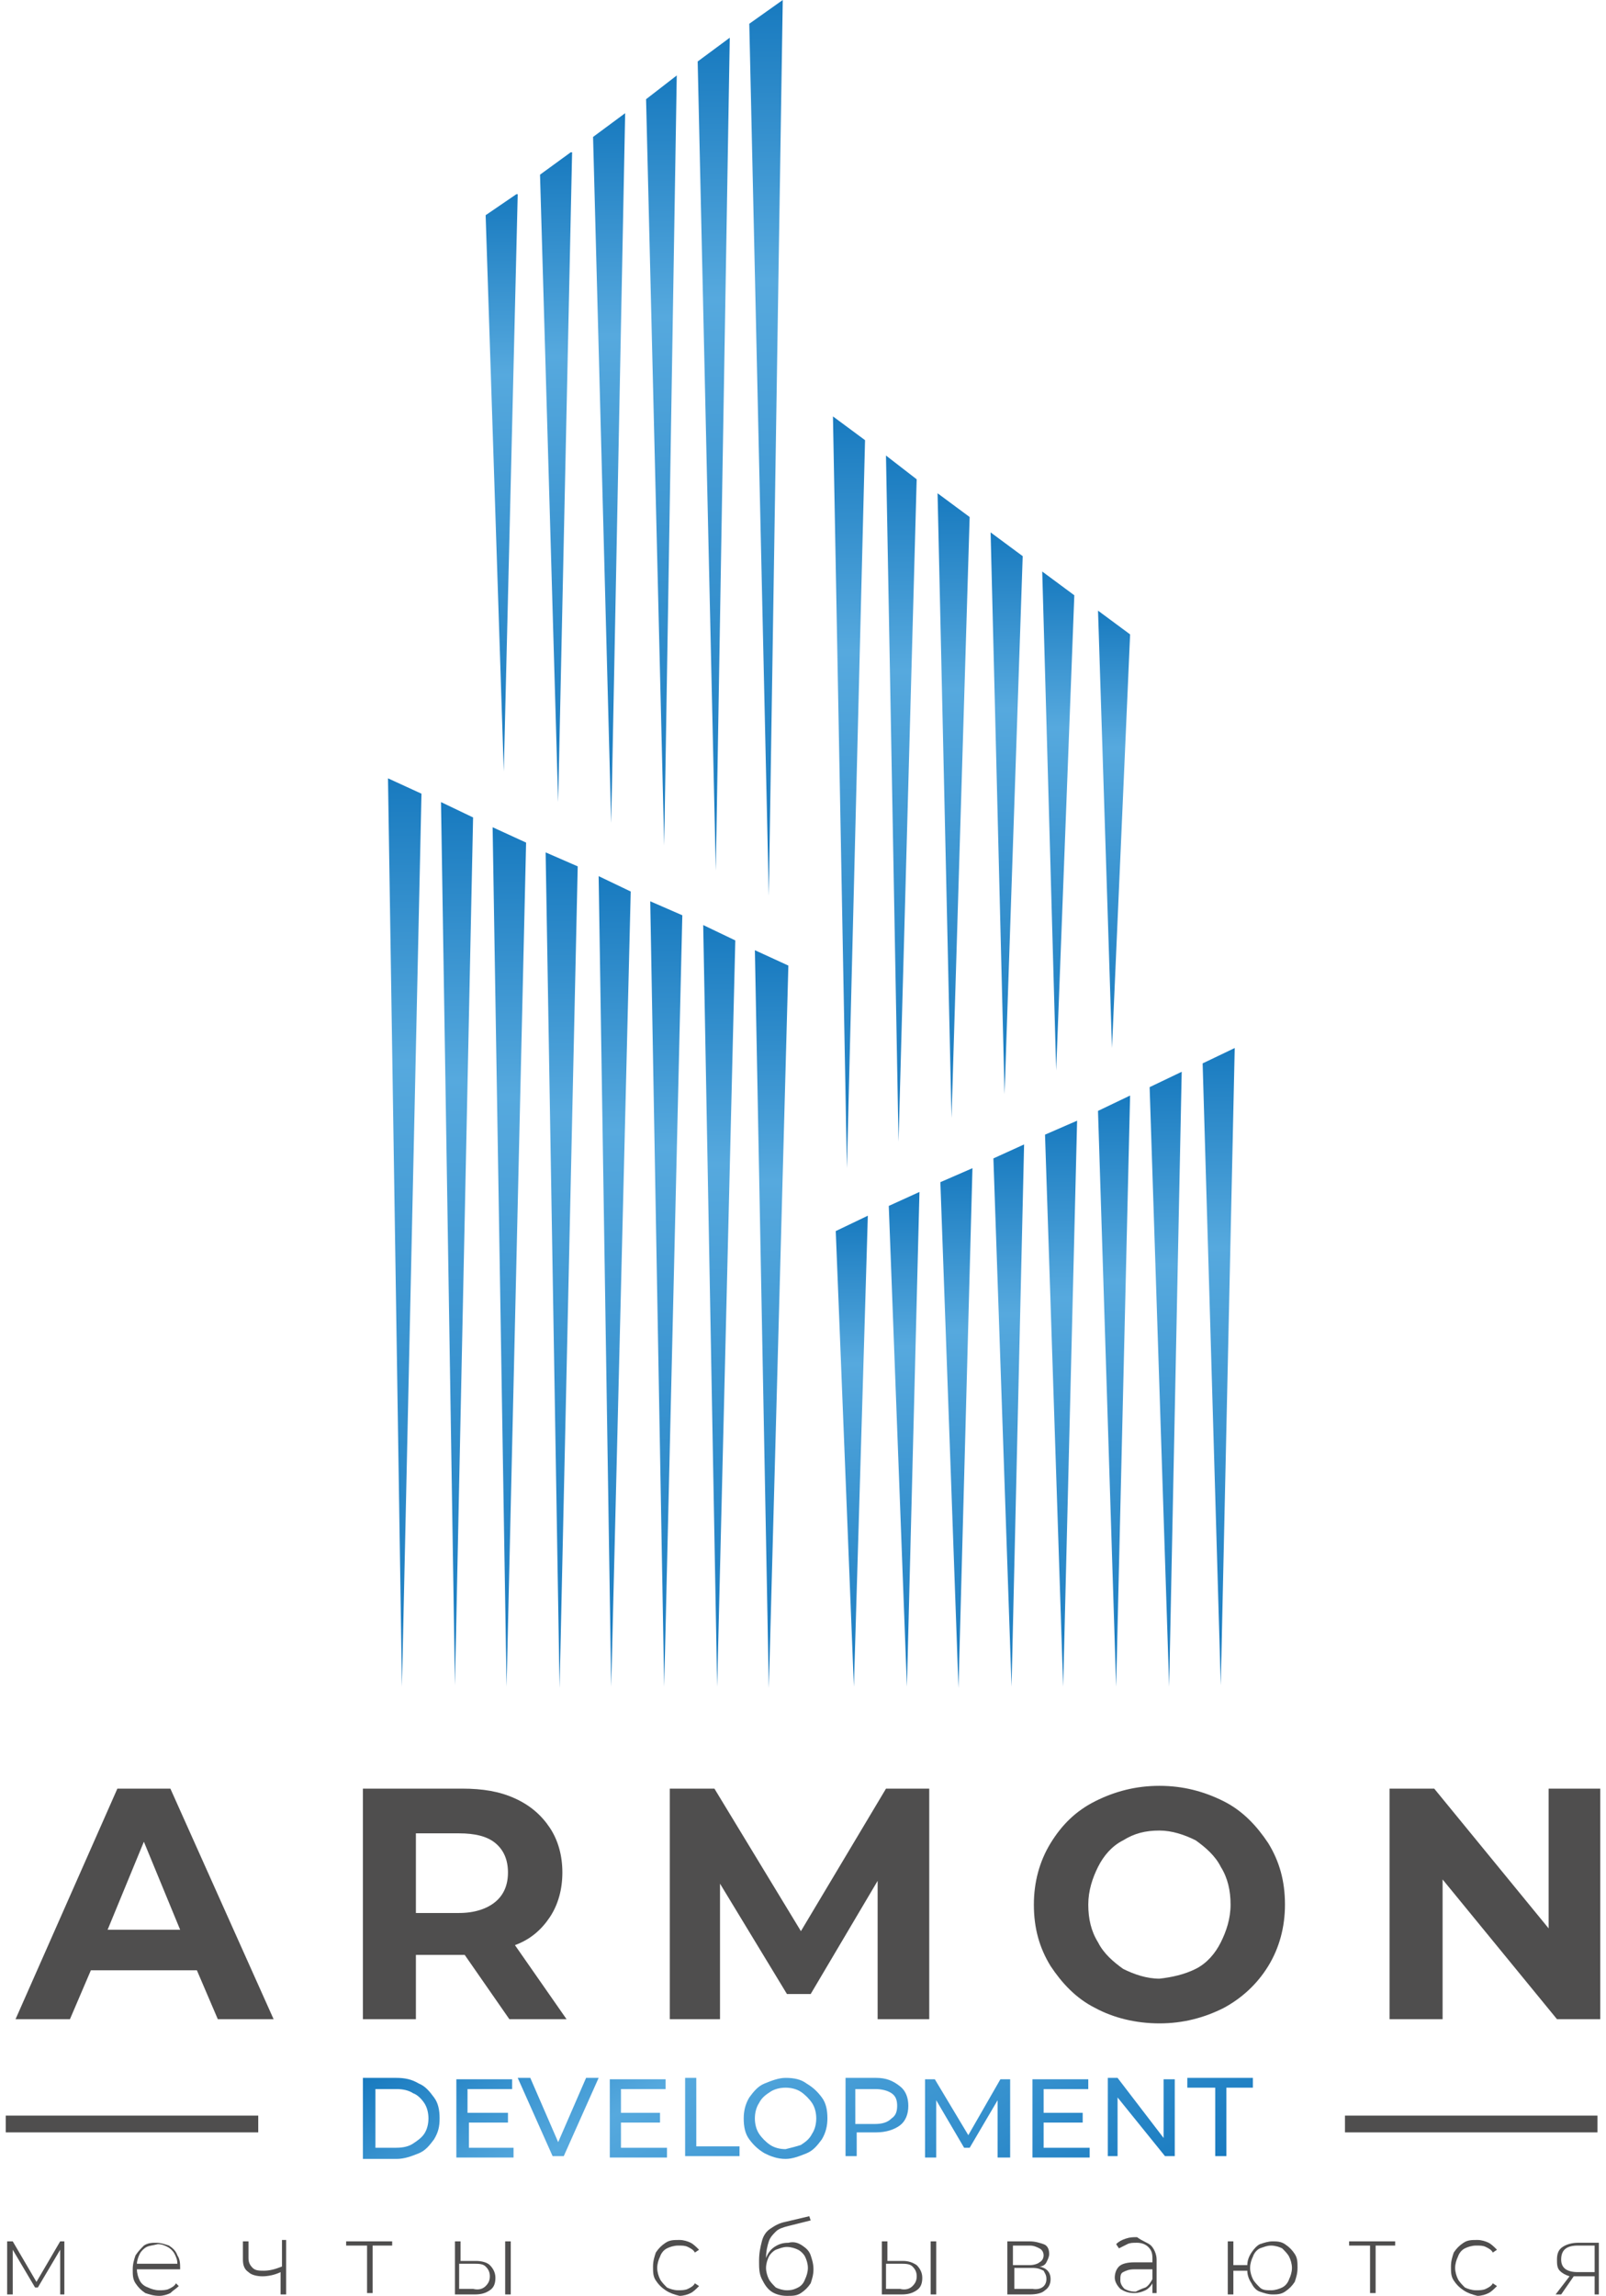 <svg width="261" height="373" viewBox="0 0 261 373" fill="none" xmlns="http://www.w3.org/2000/svg">
<path d="M92.976 24.746L90.709 130.312L87.762 28.378L92.749 24.746H92.976Z" fill="url(#paint0_linear_2869_20760)"/>
<path d="M84.138 31.557L81.871 125.318L78.924 34.962L83.911 31.557H84.138Z" fill="url(#paint1_linear_2869_20760)"/>
<path d="M101.597 18.389L99.33 133.717L96.383 22.248L101.597 18.389Z" fill="url(#paint2_linear_2869_20760)"/>
<path d="M109.984 12.259L107.943 137.35L104.996 16.119L109.984 12.259Z" fill="url(#paint3_linear_2869_20760)"/>
<path d="M118.597 6.129L116.33 141.436L113.383 9.989L118.597 6.129Z" fill="url(#paint4_linear_2869_20760)"/>
<path d="M127.21 0L124.943 145.522L121.77 3.859L127.21 0Z" fill="url(#paint5_linear_2869_20760)"/>
<path d="M166.431 185.932L164.391 274.017L161.443 188.202L166.431 185.932Z" fill="url(#paint6_linear_2869_20760)"/>
<path d="M200.661 170.268L198.394 273.791L195.447 172.765L200.661 170.268Z" fill="url(#paint7_linear_2869_20760)"/>
<path d="M149.427 193.651L147.387 274.018L144.439 195.922L149.427 193.651Z" fill="url(#paint8_linear_2869_20760)"/>
<path d="M183.658 177.987L181.391 274.018L178.443 180.484L183.658 177.987Z" fill="url(#paint9_linear_2869_20760)"/>
<path d="M192.046 174.128L190.006 274.018L186.832 176.625L192.046 174.128Z" fill="url(#paint10_linear_2869_20760)"/>
<path d="M175.046 182.073L172.779 274.018L169.832 184.343L175.046 182.073Z" fill="url(#paint11_linear_2869_20760)"/>
<path d="M141.036 197.511L138.769 274.018L135.822 200.008L141.036 197.511Z" fill="url(#paint12_linear_2869_20760)"/>
<path d="M158.038 189.792L155.771 274.245L152.824 192.062L158.038 189.792Z" fill="url(#paint13_linear_2869_20760)"/>
<path d="M128.121 156.874L124.947 274.245L122.68 154.377L128.121 156.874Z" fill="url(#paint14_linear_2869_20760)"/>
<path d="M119.497 152.787L116.55 274.018L114.283 150.29L119.497 152.787Z" fill="url(#paint15_linear_2869_20760)"/>
<path d="M110.888 148.701L107.941 274.018L105.674 146.43L110.888 148.701Z" fill="url(#paint16_linear_2869_20760)"/>
<path d="M102.503 144.842L99.329 274.018L97.289 142.344L102.503 144.842Z" fill="url(#paint17_linear_2869_20760)"/>
<path d="M93.888 140.755L90.941 274.245L88.674 138.485L93.888 140.755Z" fill="url(#paint18_linear_2869_20760)"/>
<path d="M85.499 136.895L82.326 274.018L80.059 134.398L85.499 136.895Z" fill="url(#paint19_linear_2869_20760)"/>
<path d="M76.884 132.809L73.937 273.791L71.67 130.312L76.884 132.809Z" fill="url(#paint20_linear_2869_20760)"/>
<path d="M68.496 128.949L65.322 274.018L63.055 126.452L68.496 128.949Z" fill="url(#paint21_linear_2869_20760)"/>
<path d="M174.593 96.712L171.646 173.901L169.379 92.853L174.593 96.712Z" fill="url(#paint22_linear_2869_20760)"/>
<path d="M183.661 103.069L180.714 170.268L178.447 99.21L183.661 103.069Z" fill="url(#paint23_linear_2869_20760)"/>
<path d="M166.204 90.356L163.257 177.76L160.99 86.496L166.204 90.356Z" fill="url(#paint24_linear_2869_20760)"/>
<path d="M157.583 83.999L154.636 181.619L152.369 80.139L157.583 83.999Z" fill="url(#paint25_linear_2869_20760)"/>
<path d="M148.974 77.869L146.027 185.479L143.986 74.01L148.974 77.869Z" fill="url(#paint26_linear_2869_20760)"/>
<path d="M140.583 71.512L137.636 189.792L135.369 67.653L140.583 71.512Z" fill="url(#paint27_linear_2869_20760)"/>
<path d="M31.997 320.104H14.768L11.367 328.05H2.525L19.075 290.591H27.69L44.466 328.05H35.398L31.997 320.104ZM29.277 313.52L23.382 299.218L17.488 313.52H29.277ZM82.779 328.05L75.525 317.607H75.071H67.59V328.05H58.975V290.591H75.071C78.472 290.591 81.192 291.045 83.686 292.18C86.18 293.315 87.993 294.904 89.354 296.947C90.714 298.991 91.394 301.488 91.394 304.212C91.394 306.936 90.714 309.434 89.354 311.477C87.993 313.52 86.18 315.109 83.686 316.017L92.074 328.05H82.779ZM80.512 299.445C79.152 298.31 77.112 297.856 74.618 297.856H67.59V310.796H74.618C77.112 310.796 79.152 310.115 80.512 308.98C81.872 307.845 82.552 306.255 82.552 304.212C82.552 302.169 81.872 300.58 80.512 299.445ZM142.629 328.05V305.574L131.747 323.963H127.893L117.012 306.028V328.05H108.85V290.591H116.105L130.161 313.747L143.99 290.591H151.017V328.05H142.629ZM177.995 326.234C174.822 324.644 172.554 322.147 170.741 319.423C168.927 316.471 168.02 313.293 168.02 309.434C168.02 305.801 168.927 302.396 170.741 299.445C172.554 296.493 174.822 294.223 177.995 292.634C181.169 291.045 184.57 290.137 188.424 290.137C192.278 290.137 195.678 291.045 198.852 292.634C202.026 294.223 204.293 296.72 206.107 299.445C207.921 302.396 208.827 305.574 208.827 309.434C208.827 313.066 207.921 316.471 206.107 319.423C204.293 322.374 201.799 324.644 198.852 326.234C195.678 327.823 192.278 328.731 188.424 328.731C184.57 328.731 180.943 327.823 177.995 326.234ZM194.318 319.877C196.132 318.969 197.492 317.38 198.399 315.563C199.306 313.747 199.986 311.704 199.986 309.434C199.986 307.164 199.532 305.12 198.399 303.304C197.492 301.488 195.905 300.126 194.318 298.991C192.505 298.083 190.464 297.401 188.424 297.401C186.157 297.401 184.343 297.856 182.529 298.991C180.716 299.899 179.356 301.488 178.449 303.304C177.542 305.12 176.862 307.164 176.862 309.434C176.862 311.704 177.315 313.747 178.449 315.563C179.356 317.38 180.943 318.742 182.529 319.877C184.343 320.785 186.383 321.466 188.424 321.466C190.464 321.239 192.505 320.785 194.318 319.877ZM260.063 290.591V328.05H253.035L234.445 305.347V328.05H225.83V290.591H233.085L251.675 313.293V290.591H260.063Z" fill="#4F4E4E"/>
<path d="M59.201 337.584H64.415C65.776 337.584 66.909 337.812 68.043 338.493C69.176 338.947 69.856 339.855 70.537 340.763C71.217 341.671 71.443 342.806 71.443 344.168C71.443 345.53 71.217 346.438 70.537 347.574C69.856 348.482 69.176 349.39 68.043 349.844C66.909 350.298 65.776 350.752 64.415 350.752H58.975V337.584H59.201ZM64.415 348.936C65.549 348.936 66.456 348.709 67.136 348.255C67.816 347.801 68.496 347.347 68.95 346.665C69.403 345.984 69.63 345.076 69.63 344.168C69.63 343.26 69.403 342.352 68.95 341.671C68.496 340.99 67.816 340.309 67.136 340.082C66.456 339.628 65.549 339.401 64.415 339.401H61.015V348.936H64.415ZM83.459 348.936V350.525H74.164V337.812H83.232V339.401H75.978V343.26H82.552V344.849H76.204V348.936H83.459ZM97.288 337.584L91.62 350.298H89.806L84.139 337.584H86.179L90.713 348.028L95.248 337.584H97.288ZM108.396 348.936V350.525H99.102V337.812H108.17V339.401H100.915V343.26H107.263V344.849H100.915V348.936H108.396ZM111.344 337.584H113.157V348.709H120.185V350.298H111.344V337.584ZM124.266 349.844C123.132 349.163 122.452 348.482 121.772 347.574C121.092 346.665 120.865 345.53 120.865 344.168C120.865 343.033 121.092 341.898 121.772 340.763C122.452 339.855 123.132 338.947 124.266 338.493C125.399 338.039 126.533 337.584 127.666 337.584C129.027 337.584 130.16 337.812 131.067 338.493C132.2 339.174 132.881 339.855 133.561 340.763C134.241 341.671 134.467 342.806 134.467 344.168C134.467 345.303 134.241 346.438 133.561 347.574C132.881 348.482 132.2 349.39 131.067 349.844C129.933 350.298 128.8 350.752 127.666 350.752C126.306 350.752 125.173 350.298 124.266 349.844ZM130.16 348.482C130.84 348.028 131.52 347.574 131.974 346.665C132.427 345.984 132.654 345.076 132.654 344.168C132.654 343.26 132.427 342.352 131.974 341.671C131.52 340.99 130.84 340.309 130.16 339.855C129.48 339.401 128.573 339.174 127.666 339.174C126.76 339.174 125.853 339.401 125.173 339.855C124.492 340.309 123.812 340.763 123.359 341.671C122.906 342.352 122.679 343.26 122.679 344.168C122.679 345.076 122.906 345.984 123.359 346.665C123.812 347.347 124.492 348.028 125.173 348.482C125.853 348.936 126.76 349.163 127.666 349.163C128.573 348.936 129.48 348.709 130.16 348.482ZM146.256 338.947C147.163 339.628 147.616 340.763 147.616 342.125C147.616 343.487 147.163 344.622 146.256 345.303C145.349 345.984 143.989 346.438 142.402 346.438H139.228V350.298H137.415V337.584H142.402C143.989 337.584 145.123 338.039 146.256 338.947ZM144.896 344.168C145.576 343.714 145.803 343.033 145.803 342.125C145.803 341.217 145.576 340.536 144.896 340.082C144.216 339.628 143.309 339.401 142.175 339.401H139.002V345.076H142.175C143.309 345.076 144.216 344.849 144.896 344.168ZM162.126 350.525V341.217L157.591 348.936H156.685L152.151 341.217V350.525H150.337V337.812H151.924L157.365 346.892L162.579 337.812H164.166V350.525H162.126ZM177.088 348.936V350.525H167.793V337.812H176.861V339.401H169.607V343.26H175.955V344.849H169.607V348.936H177.088ZM190.917 337.584V350.298H189.33L181.622 340.763V350.298H180.035V337.584H181.622L189.103 347.347V337.812H190.917V337.584ZM197.265 339.174H192.957V337.584H203.613V339.174H199.305V350.298H197.492V339.174H197.265Z" fill="url(#paint28_linear_2869_20760)"/>
<path d="M259.612 343.715H218.578V346.439H259.612V343.715Z" fill="#4F4E4E"/>
<path d="M41.969 343.715H0.936V346.439H41.969V343.715Z" fill="#4F4E4E"/>
<path d="M10.459 364.146V372.773H9.779V365.508L6.152 371.638H5.698L2.071 365.508V372.773H1.164V364.146H2.071L5.925 370.73L9.779 364.146H10.459Z" fill="#4F4E4E"/>
<path d="M29.505 368.686H22.25C22.25 369.367 22.477 370.048 22.704 370.502C22.93 370.956 23.384 371.41 24.064 371.637C24.517 371.864 25.198 372.091 25.878 372.091C26.331 372.091 27.011 372.091 27.465 371.864C27.918 371.637 28.372 371.41 28.598 370.956L29.052 371.41C28.598 371.864 28.145 372.091 27.691 372.545C27.238 372.772 26.558 372.999 25.878 372.999C24.971 372.999 24.291 372.772 23.611 372.545C22.93 372.091 22.477 371.637 22.024 370.956C21.57 370.275 21.57 369.594 21.57 368.686C21.57 367.778 21.797 367.097 22.024 366.416C22.477 365.735 22.93 365.281 23.384 364.827C24.064 364.373 24.744 364.373 25.424 364.373C26.104 364.373 26.785 364.6 27.465 364.827C28.145 365.281 28.598 365.735 28.825 366.416C29.278 367.097 29.278 367.778 29.278 368.686H29.505ZM23.837 365.054C23.384 365.281 22.93 365.735 22.704 366.189C22.477 366.643 22.25 367.324 22.25 367.778H28.825C28.825 367.097 28.598 366.643 28.372 366.189C28.145 365.735 27.691 365.281 27.238 365.054C26.785 364.827 26.331 364.6 25.651 364.6C24.744 364.827 24.291 364.827 23.837 365.054Z" fill="#4F4E4E"/>
<path d="M46.504 364.145V372.772H45.598V369.14C44.691 369.594 43.557 369.821 42.65 369.821C41.744 369.821 40.837 369.594 40.383 369.14C39.703 368.686 39.477 368.005 39.477 367.097V364.145H40.383V366.87C40.383 367.551 40.61 368.005 41.063 368.459C41.517 368.913 42.197 368.913 42.877 368.913C43.784 368.913 44.691 368.686 45.824 368.232V363.918H46.504V364.145Z" fill="#4F4E4E"/>
<path d="M63.96 364.828H60.559V372.546H59.653V364.828H56.252V364.146H63.733V364.828H63.96Z" fill="#4F4E4E"/>
<path d="M79.605 368.006C80.058 368.46 80.512 369.141 80.512 370.049C80.512 370.957 80.285 371.638 79.605 372.092C78.925 372.546 78.245 372.773 77.111 372.773H73.938V364.146H74.844V367.325H77.338C78.245 367.325 79.152 367.552 79.605 368.006ZM78.925 371.411C79.378 370.957 79.605 370.503 79.605 369.822C79.605 369.141 79.378 368.687 78.925 368.233C78.472 367.779 77.791 367.779 76.885 367.779H74.618V371.865H76.885C77.791 372.092 78.472 371.865 78.925 371.411ZM82.099 364.146H83.006V372.773H82.099V364.146Z" fill="#4F4E4E"/>
<path d="M108.167 372.091C107.487 371.637 107.034 371.183 106.58 370.502C106.127 369.821 106.127 369.14 106.127 368.232C106.127 367.324 106.354 366.643 106.58 365.962C107.034 365.281 107.487 364.827 108.167 364.372C108.847 363.918 109.528 363.918 110.434 363.918C111.114 363.918 111.795 364.145 112.248 364.372C112.701 364.6 113.155 365.054 113.608 365.508L112.928 365.962C112.701 365.508 112.248 365.281 111.795 365.054C111.341 364.827 110.888 364.827 110.208 364.827C109.528 364.827 108.847 365.054 108.394 365.281C107.941 365.508 107.487 365.962 107.26 366.643C107.034 367.097 106.807 367.778 106.807 368.459C106.807 369.14 107.034 369.821 107.26 370.275C107.487 370.729 107.941 371.183 108.394 371.637C108.847 371.864 109.528 372.091 110.208 372.091C110.661 372.091 111.341 372.091 111.795 371.864C112.248 371.637 112.701 371.41 112.928 370.956L113.608 371.41C113.155 371.864 112.701 372.318 112.248 372.545C111.795 372.772 111.114 372.999 110.434 372.999C109.528 372.772 108.847 372.545 108.167 372.091Z" fill="#4F4E4E"/>
<path d="M130.387 364.827C131.067 365.281 131.521 365.735 131.747 366.416C131.974 367.097 132.201 367.778 132.201 368.686C132.201 369.595 131.974 370.276 131.747 370.957C131.294 371.638 130.841 372.092 130.161 372.546C129.48 373 128.8 373 127.893 373C126.987 373 126.08 372.773 125.4 372.319C124.72 371.865 124.266 371.184 123.813 370.276C123.359 369.368 123.359 368.459 123.359 367.324C123.359 365.962 123.586 365.054 123.813 364.146C124.039 363.238 124.493 362.557 125.173 362.103C125.853 361.649 126.533 361.195 127.667 360.968L131.521 360.06L131.747 360.741L128.12 361.649C127.213 361.876 126.533 362.103 126.08 362.557C125.626 363.011 125.173 363.465 124.946 364.146C124.72 364.827 124.493 365.735 124.493 366.87C124.72 366.189 125.173 365.508 125.853 365.054C126.533 364.6 127.213 364.373 128.12 364.373C129.027 364.146 129.707 364.373 130.387 364.827ZM129.707 371.638C130.161 371.411 130.614 370.957 130.841 370.276C131.067 369.822 131.294 369.141 131.294 368.459C131.294 367.778 131.067 367.097 130.841 366.643C130.614 366.189 130.161 365.735 129.707 365.508C129.254 365.281 128.574 365.054 127.893 365.054C127.213 365.054 126.76 365.281 126.08 365.508C125.626 365.735 125.173 366.189 124.946 366.643C124.72 367.097 124.493 367.778 124.493 368.459C124.493 369.141 124.72 369.822 124.946 370.276C125.173 370.73 125.626 371.184 126.08 371.638C126.533 371.865 127.213 372.092 127.893 372.092C128.8 372.092 129.254 371.865 129.707 371.638Z" fill="#4F4E4E"/>
<path d="M148.978 368.006C149.432 368.46 149.885 369.141 149.885 370.049C149.885 370.957 149.658 371.638 148.978 372.092C148.298 372.546 147.618 372.773 146.484 372.773H143.311V364.146H144.217V367.325H146.711C147.618 367.325 148.298 367.552 148.978 368.006ZM148.298 371.411C148.751 370.957 148.978 370.503 148.978 369.822C148.978 369.141 148.751 368.687 148.298 368.233C147.845 367.779 147.165 367.779 146.258 367.779H143.991V371.865H146.258C147.165 372.092 147.845 371.865 148.298 371.411ZM151.245 364.146H152.152V372.773H151.245V364.146Z" fill="#4F4E4E"/>
<path d="M170.737 370.276C170.737 370.957 170.51 371.638 169.83 372.092C169.377 372.546 168.47 372.773 167.336 372.773H163.709V364.146H167.336C168.243 364.146 168.923 364.373 169.603 364.6C170.283 364.827 170.51 365.508 170.51 366.189C170.51 366.644 170.283 367.098 170.057 367.552C169.83 368.006 169.377 368.233 168.923 368.233C170.057 368.46 170.737 369.141 170.737 370.276ZM164.616 368.006H167.336C168.016 368.006 168.696 367.779 168.923 367.552C169.377 367.325 169.603 366.871 169.603 366.416C169.603 365.962 169.377 365.508 168.923 365.281C168.47 365.054 168.016 364.827 167.336 364.827H164.616V368.006ZM170.057 370.276C170.057 369.595 169.83 369.368 169.603 368.914C169.15 368.687 168.696 368.46 167.79 368.46H164.843V371.865H167.79C169.15 372.092 170.057 371.411 170.057 370.276Z" fill="#4F4E4E"/>
<path d="M187.06 364.826C187.514 365.281 187.967 366.189 187.967 367.097V372.545H187.287V370.956C187.06 371.41 186.607 371.864 186.154 372.091C185.7 372.318 185.02 372.545 184.34 372.545C183.433 372.545 182.753 372.318 182.073 371.864C181.619 371.41 181.166 370.729 181.166 370.048C181.166 369.367 181.393 368.686 181.846 368.232C182.3 367.778 183.206 367.551 184.34 367.551H187.287V366.87C187.287 365.962 187.06 365.508 186.607 365.054C186.154 364.599 185.473 364.372 184.793 364.372C184.113 364.372 183.66 364.372 183.206 364.599C182.753 364.826 182.3 365.053 181.846 365.281L181.393 364.599C181.846 364.145 182.3 363.918 182.98 363.691C183.66 363.464 184.113 363.464 184.793 363.464C185.7 364.145 186.607 364.372 187.06 364.826ZM186.154 371.637C186.607 371.41 187.06 370.729 187.287 370.275V368.686H184.34C183.433 368.686 182.98 368.913 182.526 369.14C182.073 369.367 182.073 369.821 182.073 370.502C182.073 370.956 182.3 371.41 182.753 371.864C183.206 372.091 183.66 372.318 184.567 372.318C185.02 372.091 185.473 371.864 186.154 371.637Z" fill="#4F4E4E"/>
<path d="M208.828 364.601C209.508 365.055 209.962 365.509 210.415 366.19C210.868 366.871 210.868 367.552 210.868 368.46C210.868 369.368 210.642 370.049 210.415 370.73C209.962 371.411 209.508 371.865 208.828 372.319C208.148 372.773 207.468 372.773 206.788 372.773C206.108 372.773 205.428 372.546 204.747 372.319C204.067 372.092 203.614 371.411 203.387 370.957C202.934 370.276 202.707 369.595 202.707 368.914H200.44V372.773H199.533V364.146H200.44V368.006H202.707C202.707 367.325 202.934 366.644 203.387 365.963C203.841 365.282 204.294 364.828 204.747 364.601C205.428 364.374 206.108 364.146 206.788 364.146C207.468 364.146 208.148 364.147 208.828 364.601ZM208.375 371.638C208.828 371.411 209.282 370.957 209.508 370.276C209.735 369.822 209.962 369.141 209.962 368.46C209.962 367.779 209.735 367.098 209.508 366.644C209.282 366.19 208.828 365.736 208.375 365.282C207.921 365.055 207.241 364.828 206.561 364.828C205.881 364.828 205.428 365.055 204.747 365.282C204.294 365.509 203.841 365.963 203.614 366.644C203.387 367.098 203.16 367.779 203.16 368.46C203.16 369.141 203.387 369.822 203.614 370.276C203.841 370.73 204.294 371.184 204.747 371.638C205.201 372.092 205.881 372.092 206.561 372.092C207.241 372.092 207.921 371.865 208.375 371.638Z" fill="#4F4E4E"/>
<path d="M226.962 364.828H223.561V372.546H222.654V364.828H219.254V364.146H226.735V364.828H226.962Z" fill="#4F4E4E"/>
<path d="M237.843 372.091C237.163 371.637 236.71 371.183 236.256 370.502C235.803 369.821 235.803 369.14 235.803 368.232C235.803 367.324 236.029 366.643 236.256 365.962C236.71 365.281 237.163 364.827 237.843 364.372C238.523 363.918 239.203 363.918 240.11 363.918C240.79 363.918 241.47 364.145 241.924 364.372C242.377 364.6 242.831 365.054 243.284 365.508L242.604 365.962C242.377 365.508 241.924 365.281 241.47 365.054C241.017 364.827 240.564 364.827 239.883 364.827C239.203 364.827 238.523 365.054 238.07 365.281C237.616 365.508 237.163 365.962 236.936 366.643C236.71 367.097 236.483 367.778 236.483 368.459C236.483 369.14 236.71 369.821 236.936 370.275C237.163 370.729 237.616 371.183 238.07 371.637C238.523 371.864 239.203 372.091 239.883 372.091C240.337 372.091 241.017 372.091 241.47 371.864C241.924 371.637 242.377 371.41 242.604 370.956L243.284 371.41C242.831 371.864 242.377 372.318 241.924 372.545C241.47 372.772 240.79 372.999 240.11 372.999C239.203 372.772 238.523 372.545 237.843 372.091Z" fill="#4F4E4E"/>
<path d="M259.835 364.146V372.773H259.154V369.822H256.207C255.981 369.822 255.981 369.822 255.754 369.822L253.713 372.773H252.807L255.074 369.822C254.394 369.595 253.94 369.368 253.487 368.914C253.033 368.46 253.033 367.779 253.033 367.098C253.033 366.189 253.26 365.508 253.94 365.054C254.62 364.6 255.527 364.373 256.434 364.373H259.835V364.146ZM256.434 369.141H259.154V364.827H256.434C254.62 364.827 253.713 365.508 253.713 367.098C253.713 368.46 254.62 369.141 256.434 369.141Z" fill="#4F4E4E"/>
<defs>
<linearGradient id="paint0_linear_2869_20760" x1="90.425" y1="130.253" x2="90.425" y2="24.736" gradientUnits="userSpaceOnUse">
<stop stop-color="#187ABF"/>
<stop offset="0.687" stop-color="#56A9DE"/>
<stop offset="1" stop-color="#187ABF"/>
</linearGradient>
<linearGradient id="paint1_linear_2869_20760" x1="81.462" y1="125.389" x2="81.462" y2="31.471" gradientUnits="userSpaceOnUse">
<stop stop-color="#187ABF"/>
<stop offset="0.687" stop-color="#56A9DE"/>
<stop offset="1" stop-color="#187ABF"/>
</linearGradient>
<linearGradient id="paint2_linear_2869_20760" x1="98.953" y1="133.768" x2="98.953" y2="18.422" gradientUnits="userSpaceOnUse">
<stop stop-color="#187ABF"/>
<stop offset="0.687" stop-color="#56A9DE"/>
<stop offset="1" stop-color="#187ABF"/>
</linearGradient>
<linearGradient id="paint3_linear_2869_20760" x1="107.471" y1="137.361" x2="107.471" y2="12.299" gradientUnits="userSpaceOnUse">
<stop stop-color="#187ABF"/>
<stop offset="0.687" stop-color="#56A9DE"/>
<stop offset="1" stop-color="#187ABF"/>
</linearGradient>
<linearGradient id="paint4_linear_2869_20760" x1="115.987" y1="141.401" x2="115.987" y2="6.169" gradientUnits="userSpaceOnUse">
<stop stop-color="#187ABF"/>
<stop offset="0.687" stop-color="#56A9DE"/>
<stop offset="1" stop-color="#187ABF"/>
</linearGradient>
<linearGradient id="paint5_linear_2869_20760" x1="124.493" y1="145.519" x2="124.493" y2="0" gradientUnits="userSpaceOnUse">
<stop stop-color="#187ABF"/>
<stop offset="0.687" stop-color="#56A9DE"/>
<stop offset="1" stop-color="#187ABF"/>
</linearGradient>
<linearGradient id="paint6_linear_2869_20760" x1="163.96" y1="273.935" x2="163.96" y2="185.866" gradientUnits="userSpaceOnUse">
<stop stop-color="#187ABF"/>
<stop offset="0.687" stop-color="#56A9DE"/>
<stop offset="1" stop-color="#187ABF"/>
</linearGradient>
<linearGradient id="paint7_linear_2869_20760" x1="198.023" y1="273.787" x2="198.023" y2="170.25" gradientUnits="userSpaceOnUse">
<stop stop-color="#187ABF"/>
<stop offset="0.687" stop-color="#56A9DE"/>
<stop offset="1" stop-color="#187ABF"/>
</linearGradient>
<linearGradient id="paint8_linear_2869_20760" x1="146.92" y1="273.935" x2="146.92" y2="193.653" gradientUnits="userSpaceOnUse">
<stop stop-color="#187ABF"/>
<stop offset="0.687" stop-color="#56A9DE"/>
<stop offset="1" stop-color="#187ABF"/>
</linearGradient>
<linearGradient id="paint9_linear_2869_20760" x1="180.984" y1="274.084" x2="180.984" y2="178.041" gradientUnits="userSpaceOnUse">
<stop stop-color="#187ABF"/>
<stop offset="0.687" stop-color="#56A9DE"/>
<stop offset="1" stop-color="#187ABF"/>
</linearGradient>
<linearGradient id="paint10_linear_2869_20760" x1="189.506" y1="274.084" x2="189.506" y2="174.153" gradientUnits="userSpaceOnUse">
<stop stop-color="#187ABF"/>
<stop offset="0.687" stop-color="#56A9DE"/>
<stop offset="1" stop-color="#187ABF"/>
</linearGradient>
<linearGradient id="paint11_linear_2869_20760" x1="172.477" y1="274.084" x2="172.477" y2="181.965" gradientUnits="userSpaceOnUse">
<stop stop-color="#187ABF"/>
<stop offset="0.687" stop-color="#56A9DE"/>
<stop offset="1" stop-color="#187ABF"/>
</linearGradient>
<linearGradient id="paint12_linear_2869_20760" x1="138.397" y1="273.936" x2="138.397" y2="197.537" gradientUnits="userSpaceOnUse">
<stop stop-color="#187ABF"/>
<stop offset="0.687" stop-color="#56A9DE"/>
<stop offset="1" stop-color="#187ABF"/>
</linearGradient>
<linearGradient id="paint13_linear_2869_20760" x1="155.434" y1="274.236" x2="155.434" y2="189.755" gradientUnits="userSpaceOnUse">
<stop stop-color="#187ABF"/>
<stop offset="0.687" stop-color="#56A9DE"/>
<stop offset="1" stop-color="#187ABF"/>
</linearGradient>
<linearGradient id="paint14_linear_2869_20760" x1="125.389" y1="274.16" x2="125.389" y2="154.342" gradientUnits="userSpaceOnUse">
<stop stop-color="#187ABF"/>
<stop offset="0.687" stop-color="#56A9DE"/>
<stop offset="1" stop-color="#187ABF"/>
</linearGradient>
<linearGradient id="paint15_linear_2869_20760" x1="116.859" y1="273.936" x2="116.859" y2="150.36" gradientUnits="userSpaceOnUse">
<stop stop-color="#187ABF"/>
<stop offset="0.687" stop-color="#56A9DE"/>
<stop offset="1" stop-color="#187ABF"/>
</linearGradient>
<linearGradient id="paint16_linear_2869_20760" x1="108.347" y1="274.012" x2="108.347" y2="146.372" gradientUnits="userSpaceOnUse">
<stop stop-color="#187ABF"/>
<stop offset="0.687" stop-color="#56A9DE"/>
<stop offset="1" stop-color="#187ABF"/>
</linearGradient>
<linearGradient id="paint17_linear_2869_20760" x1="99.829" y1="274.084" x2="99.829" y2="142.39" gradientUnits="userSpaceOnUse">
<stop stop-color="#187ABF"/>
<stop offset="0.687" stop-color="#56A9DE"/>
<stop offset="1" stop-color="#187ABF"/>
</linearGradient>
<linearGradient id="paint18_linear_2869_20760" x1="91.314" y1="274.16" x2="91.314" y2="138.393" gradientUnits="userSpaceOnUse">
<stop stop-color="#187ABF"/>
<stop offset="0.687" stop-color="#56A9DE"/>
<stop offset="1" stop-color="#187ABF"/>
</linearGradient>
<linearGradient id="paint19_linear_2869_20760" x1="82.801" y1="274.012" x2="82.801" y2="134.388" gradientUnits="userSpaceOnUse">
<stop stop-color="#187ABF"/>
<stop offset="0.687" stop-color="#56A9DE"/>
<stop offset="1" stop-color="#187ABF"/>
</linearGradient>
<linearGradient id="paint20_linear_2869_20760" x1="74.275" y1="273.859" x2="74.275" y2="130.414" gradientUnits="userSpaceOnUse">
<stop stop-color="#187ABF"/>
<stop offset="0.687" stop-color="#56A9DE"/>
<stop offset="1" stop-color="#187ABF"/>
</linearGradient>
<linearGradient id="paint21_linear_2869_20760" x1="65.76" y1="273.935" x2="65.76" y2="126.409" gradientUnits="userSpaceOnUse">
<stop stop-color="#187ABF"/>
<stop offset="0.687" stop-color="#56A9DE"/>
<stop offset="1" stop-color="#187ABF"/>
</linearGradient>
<linearGradient id="paint22_linear_2869_20760" x1="172.052" y1="173.807" x2="172.052" y2="92.86" gradientUnits="userSpaceOnUse">
<stop stop-color="#187ABF"/>
<stop offset="0.687" stop-color="#56A9DE"/>
<stop offset="1" stop-color="#187ABF"/>
</linearGradient>
<linearGradient id="paint23_linear_2869_20760" x1="181.019" y1="170.214" x2="181.019" y2="99.145" gradientUnits="userSpaceOnUse">
<stop stop-color="#187ABF"/>
<stop offset="0.687" stop-color="#56A9DE"/>
<stop offset="1" stop-color="#187ABF"/>
</linearGradient>
<linearGradient id="paint24_linear_2869_20760" x1="163.538" y1="177.848" x2="163.538" y2="86.56" gradientUnits="userSpaceOnUse">
<stop stop-color="#187ABF"/>
<stop offset="0.687" stop-color="#56A9DE"/>
<stop offset="1" stop-color="#187ABF"/>
</linearGradient>
<linearGradient id="paint25_linear_2869_20760" x1="155.015" y1="181.664" x2="155.015" y2="80.251" gradientUnits="userSpaceOnUse">
<stop stop-color="#187ABF"/>
<stop offset="0.687" stop-color="#56A9DE"/>
<stop offset="1" stop-color="#187ABF"/>
</linearGradient>
<linearGradient id="paint26_linear_2869_20760" x1="146.506" y1="185.481" x2="146.506" y2="73.938" gradientUnits="userSpaceOnUse">
<stop stop-color="#187ABF"/>
<stop offset="0.687" stop-color="#56A9DE"/>
<stop offset="1" stop-color="#187ABF"/>
</linearGradient>
<linearGradient id="paint27_linear_2869_20760" x1="137.998" y1="189.746" x2="137.998" y2="67.584" gradientUnits="userSpaceOnUse">
<stop stop-color="#187ABF"/>
<stop offset="0.687" stop-color="#56A9DE"/>
<stop offset="1" stop-color="#187ABF"/>
</linearGradient>
<linearGradient id="paint28_linear_2869_20760" x1="151.062" y1="378.308" x2="110.419" y2="308.012" gradientUnits="userSpaceOnUse">
<stop stop-color="#187ABF"/>
<stop offset="0.687" stop-color="#56A9DE"/>
<stop offset="1" stop-color="#187ABF"/>
</linearGradient>
</defs>
</svg>
